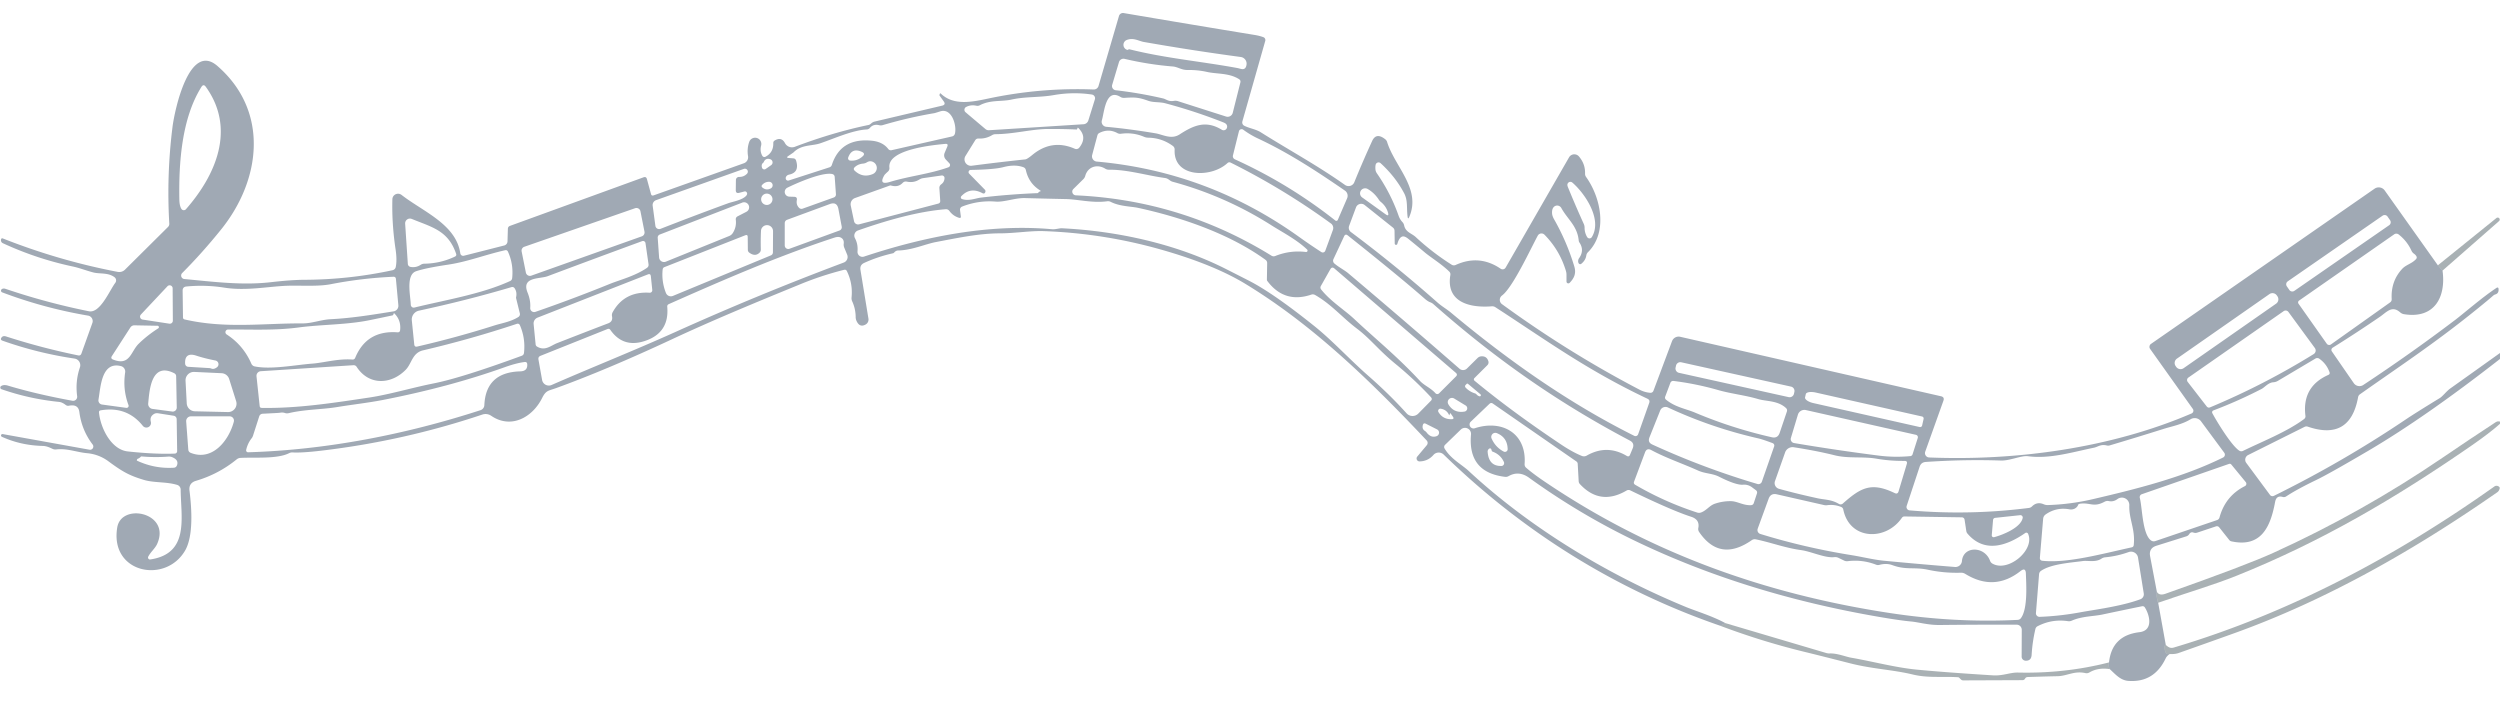 <?xml version="1.0" encoding="UTF-8" standalone="no"?>
<!DOCTYPE svg PUBLIC "-//W3C//DTD SVG 1.1//EN" "http://www.w3.org/Graphics/SVG/1.1/DTD/svg11.dtd">
<svg xmlns="http://www.w3.org/2000/svg" version="1.1" viewBox="0.00 0.00 626.00 177.00">
<path fill="#273d54" fill-opacity="0.439" d="
  M 610.44 66.43
  L 611.61 67.76
  C 612.52 74.42 609.58 79.91 601.95 78.67
  Q 601.42 78.58 601.01 78.22
  C 598.94 76.40 597.67 78.13 595.91 79.34
  Q 589.96 83.41 584.09 87.07
  A 0.65 0.65 0.0 0 0 583.90 87.99
  L 589.38 95.93
  A 1.73 1.73 0.0 0 0 591.76 96.40
  Q 603.47 88.67 614.59 80.25
  C 617.06 78.39 621.38 74.57 625.09 72.11
  Q 625.60 71.78 625.64 72.38
  Q 625.72 73.45 624.87 73.71
  Q 624.52 73.81 624.25 74.06
  Q 623.35 74.88 620.05 77.55
  C 609.52 86.07 600.76 91.78 590.92 98.74
  A 1.11 1.09 -12.7 0 0 590.47 99.44
  Q 588.47 110.46 577.89 106.84
  Q 577.44 106.69 577.03 106.90
  L 562.93 113.94
  A 1.32 1.32 0.0 0 0 562.46 115.90
  L 568.40 123.92
  A 0.78 0.77 58.6 0 0 569.38 124.16
  Q 586.55 115.70 602.21 105.16
  Q 604.71 103.47 610.92 99.68
  C 611.64 99.24 612.66 97.90 613.54 97.28
  Q 619.63 92.95 626.00 88.39
  L 626.00 89.88
  Q 607.31 104.47 593.08 112.84
  Q 583.27 118.61 579.95 120.21
  Q 575.21 122.49 572.47 124.29
  Q 572.06 124.57 571.58 124.43
  Q 570.00 123.99 569.69 125.68
  C 568.56 131.76 566.30 137.21 558.73 135.55
  A 0.90 0.90 0.0 0 1 558.21 135.22
  L 555.69 132.05
  A 0.72 0.72 0.0 0 0 554.89 131.80
  L 550.18 133.37
  Q 549.70 133.53 549.23 133.35
  Q 548.59 133.12 548.20 133.72
  Q 547.92 134.16 547.43 134.31
  L 539.98 136.65
  Q 538.01 137.27 538.39 139.30
  L 540.08 148.20
  Q 539.91 149.71 540.41 150.93
  L 542.31 161.48
  Q 541.66 161.75 542.27 163.35
  Q 542.44 163.79 542.92 163.79
  Q 543.09 163.79 543.28 163.77
  Q 542.56 164.26 542.27 164.89
  Q 539.35 170.99 532.90 170.49
  C 530.92 170.34 529.65 168.79 528.29 167.55
  Q 527.82 166.51 528.10 165.87
  Q 528.81 159.11 535.72 158.30
  C 539.15 157.90 538.37 154.21 537.10 152.14
  Q 536.84 151.71 536.34 151.81
  Q 531.38 152.83 526.37 153.89
  C 524.33 154.33 521.24 154.30 518.78 155.41
  Q 518.31 155.62 517.81 155.54
  Q 513.81 154.95 510.24 156.79
  Q 509.78 157.02 509.66 157.52
  Q 508.91 160.73 508.72 163.99
  Q 508.62 165.52 507.18 165.44
  A 1.02 1.02 0.0 0 1 506.22 164.42
  L 506.25 157.70
  A 1.28 1.28 0.0 0 0 504.97 156.42
  Q 495.50 156.39 485.75 156.50
  C 482.80 156.54 480.51 155.80 478.41 155.61
  Q 475.79 155.37 470.76 154.51
  Q 436.94 148.72 409.27 135.36
  Q 395.39 128.66 382.88 119.63
  Q 380.31 117.77 377.74 119.23
  Q 377.33 119.46 376.86 119.40
  Q 367.49 118.28 368.34 108.79
  A 1.51 1.51 0.0 0 0 365.79 107.56
  L 361.84 111.39
  A 0.74 0.73 -37.1 0 0 361.71 112.28
  C 363.22 114.88 366.04 116.33 367.72 117.89
  C 383.36 132.41 402.92 144.06 422.18 152.00
  C 424.57 152.98 428.85 154.28 432.03 156.03
  L 430.74 156.69
  C 404.40 147.62 381.12 132.94 361.49 113.82
  A 1.77 1.77 0.0 0 0 358.92 113.93
  Q 357.56 115.49 355.46 115.54
  A 0.74 0.74 0.0 0 1 354.88 114.33
  L 357.27 111.48
  A 0.90 0.90 0.0 0 0 357.24 110.29
  C 343.49 95.70 328.95 81.50 311.91 71.12
  Q 303.99 66.29 290.98 62.57
  Q 276.40 58.40 261.27 57.87
  C 258.09 57.76 254.08 58.42 250.37 58.43
  C 245.07 58.44 239.65 59.61 234.45 60.59
  C 231.75 61.09 228.35 62.66 224.91 62.72
  Q 224.40 62.73 224.04 63.09
  L 223.82 63.30
  Q 223.73 63.39 223.61 63.42
  Q 219.87 64.25 216.40 65.83
  Q 215.25 66.35 215.46 67.60
  L 217.46 79.80
  A 1.42 1.41 -19.8 0 1 216.78 81.24
  Q 215.22 82.14 214.43 80.26
  Q 214.27 79.87 214.26 79.44
  Q 214.26 77.35 213.38 75.43
  A 1.91 1.84 -55.1 0 1 213.23 74.48
  Q 213.58 71.02 212.06 67.89
  Q 211.85 67.44 211.36 67.56
  Q 205.80 68.96 200.58 71.10
  C 188.07 76.21 177.99 80.41 168.12 85.02
  Q 151.89 92.60 139.19 97.20
  C 137.30 97.88 136.71 97.72 135.74 99.68
  C 133.36 104.46 128.00 107.54 122.99 104.11
  A 2.49 2.48 52.9 0 0 120.80 103.80
  Q 101.14 110.40 80.51 112.84
  Q 75.53 113.43 73.26 113.29
  Q 72.81 113.26 72.40 113.47
  C 69.42 114.99 63.66 114.46 60.18 114.66
  Q 59.67 114.70 59.27 115.02
  Q 54.73 118.72 49.09 120.39
  Q 47.22 120.94 47.45 122.85
  C 48.00 127.22 48.47 134.17 46.37 137.82
  C 41.51 146.29 27.43 143.58 29.36 132.06
  C 30.42 125.75 42.95 128.41 39.31 136.28
  C 38.81 137.35 37.72 138.22 37.12 139.38
  A 0.49 0.49 0.0 0 0 37.63 140.09
  C 47.53 138.60 45.28 129.58 45.24 122.60
  A 1.25 1.24 8.1 0 0 44.34 121.41
  C 41.58 120.59 38.56 120.93 36.04 120.17
  C 32.42 119.09 30.70 118.14 27.15 115.51
  Q 24.78 113.76 21.81 113.48
  C 19.16 113.23 16.76 112.21 14.07 112.54
  Q 13.59 112.60 13.15 112.39
  C 12.35 112.01 11.62 111.69 10.71 111.66
  Q 5.24 111.53 0.51 109.39
  A 0.36 0.36 0.0 0 1 0.72 108.70
  L 22.41 112.61
  A 0.82 0.81 76.4 0 0 23.20 111.31
  Q 20.46 107.72 19.87 103.17
  Q 19.61 101.13 17.27 101.59
  Q 16.82 101.68 16.45 101.40
  Q 15.55 100.71 14.81 100.64
  Q 7.39 99.90 0.37 97.46
  A 0.44 0.44 0.0 0 1 0.27 96.68
  Q 0.93 96.24 1.99 96.56
  Q 9.19 98.72 18.14 100.35
  A 1.02 1.01 -88.8 0 0 19.32 99.21
  Q 18.82 95.47 20.01 92.00
  A 1.68 1.67 -76.4 0 0 18.67 89.79
  Q 9.42 88.42 0.63 85.31
  Q -0.02 85.08 0.38 84.52
  Q 0.76 84.01 1.47 84.23
  Q 10.37 87.11 19.56 88.99
  Q 20.18 89.12 20.39 88.52
  L 23.13 80.87
  A 1.39 1.39 0.0 0 0 22.05 79.03
  Q 11.02 77.16 0.55 73.21
  A 0.46 0.45 34.8 0 1 0.41 72.44
  Q 0.78 72.12 1.42 72.34
  Q 11.67 75.81 22.26 77.94
  C 25.08 78.51 27.42 72.75 28.87 70.82
  A 1.01 1.00 -53.0 0 0 28.68 69.42
  C 27.08 68.20 24.98 68.63 23.44 68.24
  C 21.67 67.79 19.95 67.10 18.22 66.73
  Q 9.14 64.80 0.72 60.90
  Q 0.26 60.68 0.24 60.18
  Q 0.23 60.05 0.27 59.93
  Q 0.37 59.57 0.72 59.71
  Q 14.71 65.25 29.48 68.08
  A 2.04 2.03 28.1 0 0 31.29 67.53
  L 42.05 56.85
  Q 42.42 56.49 42.39 55.98
  Q 41.68 43.80 43.20 31.76
  C 43.72 27.64 47.36 10.36 54.44 16.52
  C 67.45 27.82 65.38 45.01 55.40 57.42
  Q 50.68 63.29 45.61 68.38
  A 0.88 0.88 0.0 0 0 46.15 69.87
  C 53.36 70.54 60.61 71.50 67.84 70.66
  Q 72.87 70.08 76.21 70.06
  Q 87.36 70.02 98.31 67.66
  A 1.02 1.02 0.0 0 0 99.09 66.88
  Q 99.46 65.16 99.05 62.42
  Q 98.09 56.00 98.25 49.89
  A 1.43 1.42 19.8 0 1 100.55 48.81
  C 105.93 53.00 114.20 56.15 115.26 63.44
  A 0.73 0.72 -10.8 0 0 116.15 64.04
  L 126.25 61.47
  A 1.10 1.09 -6.0 0 0 127.08 60.45
  L 127.17 57.30
  Q 127.19 56.75 127.70 56.56
  L 161.14 44.40
  Q 161.80 44.16 161.99 44.84
  L 163.01 48.58
  Q 163.15 49.11 163.67 48.92
  L 186.27 40.88
  A 1.61 1.60 75.5 0 0 187.31 39.10
  Q 187.01 37.28 187.59 35.58
  A 1.56 1.56 0.0 0 1 190.58 36.47
  Q 190.23 37.86 190.88 39.01
  A 0.60 0.60 0.0 0 0 191.68 39.25
  Q 193.70 38.19 193.63 35.81
  Q 193.62 35.41 193.96 35.20
  Q 195.66 34.16 196.56 35.84
  A 1.99 1.98 -24.4 0 0 199.02 36.76
  Q 208.68 33.11 217.55 31.28
  Q 217.80 31.22 218.20 30.86
  Q 218.55 30.55 219.01 30.44
  L 235.89 26.46
  Q 236.92 26.22 236.30 25.37
  L 235.30 23.98
  Q 235.21 23.86 235.26 23.71
  Q 235.30 23.59 235.34 23.47
  A 0.14 0.13 -59.2 0 1 235.56 23.41
  C 238.82 26.59 243.62 25.48 247.48 24.67
  Q 260.62 21.89 273.84 22.41
  A 1.23 1.23 0.0 0 0 275.07 21.53
  L 280.19 4.01
  A 1.05 1.04 -77.2 0 1 281.36 3.27
  Q 298.45 6.18 314.15 8.75
  Q 315.41 8.96 316.35 9.31
  A 0.77 0.77 0.0 0 1 316.82 10.24
  L 311.09 30.40
  A 0.94 0.93 -69.1 0 0 311.57 31.49
  C 312.87 32.15 314.47 32.35 315.69 33.12
  C 322.99 37.71 329.86 41.41 336.79 46.31
  A 1.55 1.54 28.6 0 0 339.12 45.63
  Q 341.17 40.58 343.58 35.32
  Q 344.60 33.08 346.85 34.86
  Q 347.21 35.14 347.34 35.58
  C 349.28 41.79 355.94 47.30 352.86 54.36
  Q 352.57 55.01 352.47 54.31
  C 352.17 52.23 352.58 50.26 351.61 48.41
  Q 349.43 44.27 345.70 40.86
  A 0.75 0.75 0.0 0 0 344.46 41.26
  Q 344.36 41.71 344.41 42.41
  Q 344.45 42.94 344.80 43.44
  Q 348.23 48.39 350.22 54.04
  Q 350.52 54.92 351.16 55.60
  Q 351.50 55.96 351.60 56.45
  C 351.95 58.15 353.48 58.41 354.50 59.36
  Q 358.68 63.24 363.49 66.28
  A 1.04 1.04 0.0 0 0 364.49 66.35
  Q 370.42 63.64 375.78 67.30
  A 0.87 0.85 -57.8 0 0 377.01 67.01
  L 392.89 39.40
  A 1.52 1.52 0.0 0 1 395.36 39.17
  Q 396.98 41.05 396.90 43.49
  A 1.36 1.35 -62.6 0 0 397.16 44.32
  C 400.89 49.52 402.65 58.21 397.61 63.17
  A 1.40 1.36 -18.6 0 0 397.22 63.93
  Q 397.04 65.17 395.97 66.04
  A 0.89 0.58 -80.1 0 1 395.39 64.67
  Q 396.81 62.69 395.49 60.73
  A 1.16 1.13 25.9 0 1 395.31 60.23
  C 394.97 56.57 392.51 54.91 390.95 52.08
  A 1.18 1.18 0.0 0 0 388.96 51.96
  Q 388.57 52.50 388.64 53.47
  Q 388.69 54.10 389.12 54.87
  Q 392.33 60.50 394.20 66.70
  C 394.72 68.41 394.20 69.64 393.03 70.83
  A 0.46 0.46 0.0 0 1 392.25 70.51
  L 392.25 68.83
  Q 392.25 68.31 392.10 67.82
  Q 390.53 62.62 386.74 58.77
  A 1.06 1.06 0.0 0 0 385.06 59.00
  C 383.30 62.24 378.80 72.00 376.10 74.00
  A 1.34 1.34 0.0 0 0 376.11 76.17
  Q 392.71 88.26 410.47 97.54
  Q 411.79 98.24 413.22 98.36
  A 0.79 0.78 12.8 0 0 414.02 97.86
  L 418.67 85.44
  A 1.77 1.77 0.0 0 1 420.72 84.33
  L 486.02 99.22
  Q 486.96 99.44 486.63 100.35
  L 482.08 113.09
  A 1.09 1.09 0.0 0 0 483.06 114.55
  C 504.71 115.43 528.57 112.23 548.77 103.53
  A 0.76 0.75 -29.3 0 0 549.09 102.40
  L 538.39 87.37
  A 0.90 0.90 0.0 0 1 538.61 86.11
  L 594.59 47.25
  A 1.84 1.83 -35.1 0 1 597.13 47.69
  L 610.44 66.43
  Z
  M 282.85 12.35
  C 291.66 14.57 301.01 15.40 309.97 17.06
  Q 310.09 17.09 310.66 17.24
  Q 311.98 17.61 312.14 16.11
  A 1.69 1.68 6.8 0 0 310.68 14.27
  Q 298.61 12.65 286.42 10.51
  C 285.13 10.28 283.79 9.34 282.12 10.02
  A 1.31 1.31 0.0 0 0 282.30 12.50
  Q 282.37 12.51 282.55 12.40
  Q 282.69 12.31 282.85 12.35
  Z
  M 291.20 24.64
  C 292.04 24.83 292.57 25.50 293.95 25.26
  Q 294.48 25.17 294.99 25.34
  L 307.00 29.18
  A 1.32 1.32 0.0 0 0 308.68 28.25
  L 310.59 20.65
  Q 310.72 20.12 310.27 19.83
  C 307.77 18.23 304.70 18.57 302.27 18.02
  Q 299.92 17.49 297.47 17.53
  C 295.81 17.56 294.95 16.75 293.68 16.65
  Q 287.56 16.15 281.60 14.74
  A 1.19 1.18 15.0 0 0 280.19 15.55
  L 278.49 21.25
  A 1.06 1.05 11.7 0 0 279.38 22.60
  Q 285.24 23.26 291.20 24.64
  Z
  M 46.56 52.39
  C 54.16 43.73 59.06 32.17 51.53 21.73
  Q 50.96 20.94 50.44 21.76
  C 45.47 29.68 44.75 40.82 44.91 49.99
  Q 44.94 51.53 45.42 52.30
  A 0.71 0.71 0.0 0 0 46.56 52.39
  Z
  M 253.24 24.94
  C 250.74 25.49 247.97 24.96 245.32 26.37
  A 1.24 1.20 -51.8 0 1 244.51 26.48
  Q 243.11 26.16 241.91 26.79
  A 0.80 0.80 0.0 0 0 241.78 28.11
  L 246.75 32.31
  Q 247.15 32.64 247.66 32.61
  L 271.31 31.11
  A 1.36 1.34 -82.8 0 0 272.52 30.16
  L 274.16 24.88
  A 0.95 0.94 13.0 0 0 273.40 23.67
  Q 268.67 22.97 263.88 23.81
  C 260.27 24.45 256.77 24.15 253.24 24.94
  Z
  M 295.37 33.66
  C 299.10 31.23 302.05 30.13 305.94 32.49
  A 0.87 0.87 0.0 0 0 307.24 31.96
  Q 307.45 31.09 306.39 30.67
  Q 299.23 27.84 291.78 25.86
  C 290.35 25.48 288.83 25.72 287.44 25.21
  C 284.89 24.29 283.91 24.36 281.51 24.51
  Q 281.00 24.54 280.57 24.28
  C 276.82 21.96 276.50 28.23 275.91 30.12
  A 1.27 1.26 11.4 0 0 277.00 31.75
  Q 283.01 32.31 289.39 33.39
  C 291.18 33.70 293.30 35.00 295.37 33.66
  Z
  M 198.60 38.24
  L 197.38 39.07
  Q 196.75 39.50 197.51 39.56
  L 198.64 39.65
  Q 199.18 39.69 199.34 40.21
  Q 200.24 43.12 197.69 43.70
  Q 197.25 43.79 197.04 43.99
  Q 196.67 44.35 196.76 44.78
  A 0.57 0.57 0.0 0 0 197.49 45.20
  L 207.67 41.91
  Q 208.14 41.76 208.30 41.29
  Q 210.52 34.43 218.34 35.24
  Q 221.05 35.52 222.41 37.30
  A 0.82 0.82 0.0 0 0 223.25 37.61
  L 238.37 34.17
  Q 238.97 34.03 239.12 33.43
  C 239.61 31.41 238.32 26.96 235.43 27.89
  Q 234.09 28.32 233.98 28.33
  Q 227.44 29.44 221.07 31.32
  Q 220.61 31.46 220.15 31.35
  Q 218.69 30.99 217.83 32.02
  A 1.13 1.11 -70.8 0 1 217.02 32.42
  C 213.44 32.60 208.79 34.73 205.41 35.88
  C 203.30 36.60 200.67 36.15 198.69 38.17
  A 0.49 0.43 3.6 0 1 198.60 38.24
  Z
  M 269.55 32.43
  Q 265.92 32.27 262.29 32.30
  C 258.30 32.34 253.75 33.58 249.26 33.60
  Q 248.80 33.61 248.40 33.85
  Q 246.86 34.78 245.03 34.69
  Q 244.47 34.66 244.18 35.14
  L 241.75 39.06
  A 1.61 1.61 0.0 0 0 243.33 41.50
  Q 249.77 40.65 256.74 39.91
  Q 257.20 39.86 258.50 38.79
  Q 263.41 34.74 269.14 37.25
  A 0.94 0.93 -58.9 0 0 270.25 36.97
  Q 272.37 34.30 269.97 32.01
  Q 269.86 31.91 269.82 32.05
  Q 269.77 32.18 269.73 32.31
  Q 269.69 32.44 269.55 32.43
  Z
  M 334.37 55.22
  A 0.40 0.40 0.0 0 0 334.98 55.07
  L 337.32 49.65
  A 1.58 1.57 29.2 0 0 336.77 47.73
  C 329.81 42.93 322.61 38.23 315.06 34.71
  Q 313.08 33.79 311.31 32.48
  A 0.69 0.69 0.0 0 0 310.23 32.87
  L 308.73 38.91
  A 0.86 0.85 -71.0 0 0 309.20 39.89
  Q 322.71 46.02 334.37 55.22
  Z
  M 307.34 40.85
  C 303.30 44.60 293.79 44.55 294.13 37.48
  A 1.10 1.08 20.0 0 0 293.69 36.55
  Q 290.94 34.53 287.52 34.48
  Q 286.96 34.47 286.45 34.25
  Q 283.74 33.09 280.70 33.49
  A 1.47 1.46 -34.3 0 1 279.78 33.32
  Q 277.60 32.13 275.30 33.28
  A 0.95 0.94 84.5 0 0 274.79 33.90
  L 273.48 38.81
  A 1.32 1.31 -80.0 0 0 274.63 40.46
  Q 302.46 42.95 325.39 59.39
  Q 328.20 61.40 330.87 63.12
  A 0.67 0.66 -63.3 0 0 331.85 62.79
  L 333.76 57.58
  A 1.42 1.40 -62.1 0 0 333.27 55.96
  Q 321.37 47.30 308.18 40.73
  Q 307.72 40.50 307.34 40.85
  Z
  M 236.54 38.28
  L 237.19 36.73
  Q 237.53 35.94 236.68 36.03
  C 234.40 36.26 222.10 37.27 222.71 41.98
  A 1.13 1.09 65.6 0 1 222.37 42.93
  Q 221.57 43.66 221.46 43.84
  Q 219.92 46.44 222.81 45.56
  C 227.80 44.05 232.60 43.62 237.49 41.89
  A 0.61 0.61 0.0 0 0 237.73 40.90
  L 236.83 39.94
  A 1.54 1.53 35.4 0 1 236.54 38.28
  Z
  M 215.84 38.04
  Q 213.30 36.87 212.39 39.45
  A 0.57 0.56 13.0 0 0 212.86 40.20
  Q 214.64 40.39 216.01 39.14
  Q 216.76 38.47 215.84 38.04
  Z
  M 191.19 40.69
  Q 190.54 41.12 190.81 42.00
  A 0.60 0.60 0.0 0 0 191.73 42.31
  L 193.10 41.35
  A 0.84 0.84 0.0 0 0 192.88 39.87
  Q 191.66 39.47 191.19 40.69
  Z
  M 216.16 40.96
  Q 214.85 41.08 214.03 41.86
  Q 213.55 42.31 214.03 42.76
  Q 216.02 44.61 218.51 43.60
  A 1.67 1.67 0.0 0 0 218.69 40.59
  Q 217.87 40.14 217.06 40.65
  A 2.10 2.04 25.1 0 1 216.16 40.96
  Z
  M 260.25 48.00
  Q 260.38 47.96 260.51 47.91
  A 0.10 0.10 0.0 0 0 260.53 47.73
  Q 257.61 45.95 256.88 42.60
  Q 256.76 42.05 256.23 41.86
  Q 254.13 41.10 251.29 41.84
  Q 248.98 42.45 243.06 42.55
  A 0.55 0.55 0.0 0 0 242.68 43.48
  L 246.61 47.50
  A 0.54 0.50 -79.6 0 1 246.73 47.69
  Q 246.79 47.86 246.74 48.03
  Q 246.56 48.66 245.98 48.36
  Q 242.97 46.75 240.72 49.12
  A 0.44 0.44 0.0 0 0 240.90 49.85
  C 242.60 50.41 244.29 49.64 245.62 49.48
  Q 252.70 48.64 259.85 48.36
  Q 259.95 48.36 259.99 48.28
  Q 260.00 48.25 260.02 48.21
  Q 260.07 48.06 260.25 48.00
  Z
  M 318.45 56.47
  Q 306.88 49.11 293.63 45.51
  C 292.86 45.30 292.63 44.70 291.71 44.57
  C 287.05 43.94 282.37 42.45 277.68 42.50
  A 1.68 1.65 59.9 0 1 276.77 42.25
  C 274.81 41.03 272.41 41.68 271.75 44.03
  Q 271.62 44.52 271.26 44.87
  L 268.77 47.33
  A 0.93 0.92 24.0 0 0 269.38 48.91
  Q 295.88 50.13 318.37 64.02
  A 1.04 1.04 0.0 0 0 319.33 64.10
  Q 323.04 62.61 327.02 63.10
  A 0.36 0.36 0.0 0 0 327.31 62.49
  C 324.65 59.96 320.95 58.06 318.45 56.47
  Z
  M 185.08 44.30
  Q 186.24 44.33 187.04 43.51
  A 0.74 0.74 0.0 0 0 186.26 42.29
  L 164.28 50.12
  A 1.30 1.29 -14.1 0 0 163.43 51.52
  L 164.11 56.55
  A 0.95 0.94 -14.5 0 0 165.40 57.30
  Q 173.91 53.97 182.34 50.89
  C 183.35 50.52 185.79 50.14 186.80 49.07
  Q 187.21 48.63 187.03 48.26
  Q 186.82 47.83 186.37 47.95
  L 185.11 48.28
  Q 184.23 48.51 184.24 47.60
  L 184.27 45.08
  A 0.79 0.79 0.0 0 1 185.08 44.30
  Z
  M 199.53 50.09
  Q 199.31 51.26 200.09 52.05
  A 0.85 0.84 57.4 0 0 200.97 52.25
  L 208.81 49.44
  A 0.79 0.78 78.2 0 0 209.32 48.65
  L 209.01 44.33
  Q 208.97 43.70 208.35 43.57
  C 205.78 43.06 199.23 45.96 197.16 47.00
  A 1.18 1.18 0.0 0 0 197.65 49.24
  L 198.87 49.28
  Q 199.67 49.31 199.53 50.09
  Z
  M 215.13 56.17
  L 234.92 50.99
  Q 235.47 50.84 235.43 50.28
  L 235.22 47.11
  A 1.08 1.07 -20.1 0 1 235.66 46.17
  Q 236.48 45.59 236.51 44.59
  A 0.64 0.64 0.0 0 0 235.78 43.94
  L 231.13 44.61
  Q 230.63 44.69 230.21 44.95
  Q 228.80 45.84 227.07 45.48
  Q 226.45 45.35 226.02 45.80
  Q 224.90 46.98 223.09 46.45
  A 0.44 0.41 40.8 0 0 222.82 46.46
  L 214.09 49.59
  A 1.65 1.65 0.0 0 0 213.03 51.48
  L 213.85 55.38
  A 1.04 1.03 -13.2 0 0 215.13 56.17
  Z
  M 190.84 46.90
  Q 191.85 47.79 193.00 47.18
  A 0.88 0.88 0.0 0 0 192.59 45.52
  Q 191.54 45.51 190.80 46.35
  A 0.40 0.39 41.3 0 0 190.84 46.90
  Z
  M 398.59 59.37
  C 401.28 55.00 396.94 48.51 393.72 45.72
  A 0.76 0.75 -62.8 0 0 392.49 46.12
  Q 392.42 46.42 392.64 46.94
  Q 394.52 51.54 396.58 56.08
  A 2.27 2.12 34.5 0 1 396.78 56.99
  Q 396.77 58.27 397.42 59.36
  A 0.69 0.68 45.4 0 0 398.59 59.37
  Z
  M 345.27 50.02
  Q 344.14 48.29 342.50 47.34
  A 1.27 1.26 -12.0 0 0 341.12 49.46
  L 346.93 53.64
  Q 347.88 54.33 347.55 53.20
  Q 347.08 51.64 345.78 50.58
  Q 345.48 50.34 345.27 50.02
  Z
  M 193.43 49.90
  A 1.42 1.42 0.0 0 0 192.01 48.48
  A 1.42 1.42 0.0 0 0 190.59 49.90
  A 1.42 1.42 0.0 0 0 192.01 51.32
  A 1.42 1.42 0.0 0 0 193.43 49.90
  Z
  M 349.39 91.09
  C 345.16 87.63 343.18 84.87 339.79 82.30
  C 336.05 79.47 333.41 76.22 329.33 73.88
  Q 328.86 73.60 328.33 73.78
  Q 321.63 76.04 317.36 70.39
  A 0.63 0.62 -63.0 0 1 317.23 69.98
  L 317.30 65.89
  A 1.00 0.97 -71.8 0 0 316.90 65.07
  C 307.83 58.49 295.66 54.37 284.94 52.04
  C 283.20 51.67 280.39 51.70 278.13 50.55
  A 1.52 1.51 -35.4 0 0 277.22 50.40
  C 273.61 50.90 269.90 49.91 266.96 49.85
  Q 261.81 49.74 256.67 49.60
  C 254.19 49.53 251.45 50.65 249.32 50.48
  Q 244.97 50.13 240.91 51.73
  A 0.82 0.82 0.0 0 0 240.39 52.60
  L 240.59 54.16
  Q 240.66 54.68 240.15 54.54
  Q 238.65 54.09 237.72 52.81
  A 1.02 1.01 -19.7 0 0 236.82 52.39
  C 229.61 52.95 221.51 55.36 214.83 57.71
  A 1.37 1.36 -23.8 0 0 214.08 59.64
  Q 214.88 61.13 214.72 62.96
  A 1.25 1.24 83.3 0 0 216.35 64.25
  C 231.29 59.29 247.65 55.97 263.45 57.40
  C 264.30 57.48 265.26 57.12 265.93 57.16
  C 279.78 57.85 294.46 61.04 306.88 67.31
  Q 309.81 68.79 312.74 70.29
  Q 318.84 73.41 329.16 81.69
  C 333.58 85.23 337.93 89.98 342.51 94.00
  Q 347.90 98.71 352.21 103.50
  A 2.01 2.01 0.0 0 0 355.14 103.56
  L 358.30 100.35
  Q 358.73 99.92 358.32 99.47
  Q 354.10 94.94 349.39 91.09
  Z
  M 184.67 54.18
  L 186.84 53.06
  A 1.26 1.26 0.0 0 0 185.80 50.76
  L 165.20 58.73
  A 0.81 0.81 0.0 0 0 164.69 59.54
  L 165.04 64.47
  A 1.23 1.23 0.0 0 0 166.73 65.52
  L 182.60 59.09
  Q 183.17 58.86 183.50 58.34
  Q 184.47 56.81 184.24 55.00
  A 0.81 0.81 0.0 0 1 184.67 54.18
  Z
  M 207.77 51.10
  L 197.13 55.02
  Q 196.50 55.25 196.50 55.92
  L 196.50 61.46
  A 0.88 0.88 0.0 0 0 197.69 62.29
  L 210.23 57.71
  A 0.85 0.85 0.0 0 0 210.77 56.76
  L 209.94 52.34
  Q 209.58 50.43 207.77 51.10
  Z
  M 412.52 99.84
  C 397.38 92.69 387.10 85.13 374.45 76.93
  A 1.47 1.42 -29.8 0 0 373.54 76.70
  C 368.24 77.13 362.01 75.80 363.17 68.87
  Q 363.26 68.37 362.89 68.00
  C 361.06 66.19 358.24 64.44 356.82 63.25
  Q 354.76 61.52 352.66 59.82
  Q 351.68 59.03 351.10 59.24
  Q 350.32 59.53 349.90 61.06
  A 0.34 0.33 -37.9 0 1 349.24 60.98
  L 349.19 57.83
  Q 349.19 57.30 348.78 56.98
  L 341.71 51.34
  A 1.39 1.39 0.0 0 0 339.54 51.94
  L 337.82 56.56
  A 1.35 1.34 -61.7 0 0 338.28 58.11
  Q 349.47 66.48 359.96 75.76
  C 361.11 76.77 362.22 77.36 363.40 78.35
  C 377.51 90.13 392.73 100.90 409.22 109.13
  A 0.70 0.70 0.0 0 0 410.19 108.74
  L 412.96 100.89
  Q 413.22 100.17 412.52 99.84
  Z
  M 131.68 68.26
  A 1.03 1.03 0.0 0 0 133.04 69.02
  L 160.71 59.18
  A 1.03 1.03 0.0 0 0 161.38 58.01
  L 160.37 52.91
  A 1.03 1.03 0.0 0 0 159.02 52.14
  L 131.29 61.79
  A 1.03 1.03 0.0 0 0 130.62 62.97
  L 131.68 68.26
  Z
  M 597.849 54.235
  A 0.90 0.90 0.0 0 0 596.596 54.008
  L 572.853 70.448
  A 0.90 0.90 0.0 0 0 572.625 71.701
  L 573.251 72.605
  A 0.90 0.90 0.0 0 0 574.504 72.832
  L 598.247 56.392
  A 0.90 0.90 0.0 0 0 598.475 55.139
  L 597.849 54.235
  Z
  M 106.25 66.03
  Q 110.30 65.97 113.90 64.26
  Q 114.38 64.04 114.21 63.54
  C 112.22 57.70 108.15 56.89 103.10 54.82
  A 1.20 1.20 0.0 0 0 101.45 56.01
  L 102.12 66.07
  A 0.83 0.83 0.0 0 0 102.81 66.84
  Q 104.16 67.08 105.34 66.31
  Q 105.75 66.04 106.25 66.03
  Z
  M 187.26 62.53
  L 187.23 59.34
  Q 187.23 58.67 186.60 58.92
  L 166.39 66.88
  Q 165.98 67.04 165.93 67.48
  Q 165.62 70.50 166.75 73.36
  A 1.33 1.33 0.0 0 0 168.49 74.10
  L 193.00 63.96
  Q 193.54 63.74 193.54 63.15
  L 193.57 57.92
  A 1.51 1.51 0.0 0 0 190.55 57.85
  Q 190.45 60.07 190.51 62.48
  Q 190.52 62.93 190.21 63.25
  Q 189.11 64.36 187.63 63.27
  Q 187.26 63.00 187.26 62.53
  Z
  M 603.85 62.81
  Q 602.74 60.36 600.63 58.71
  A 0.96 0.95 -43.2 0 0 599.50 58.68
  L 575.68 75.27
  A 0.57 0.56 54.9 0 0 575.55 76.05
  L 582.62 86.07
  A 0.75 0.75 0.0 0 0 583.66 86.25
  L 598.50 75.71
  A 0.92 0.90 71.0 0 0 598.88 74.91
  Q 598.63 70.41 601.52 67.31
  C 602.47 66.29 603.92 66.03 604.97 64.89
  Q 605.31 64.52 605.02 64.09
  Q 604.79 63.75 604.46 63.53
  Q 604.06 63.25 603.85 62.81
  Z
  M 408.10 110.31
  C 390.41 100.99 374.56 89.99 358.95 76.18
  Q 358.57 75.84 358.08 75.67
  Q 357.50 75.45 356.71 74.76
  Q 350.46 69.28 337.48 58.95
  Q 336.89 58.48 336.57 59.16
  L 333.89 64.90
  A 0.91 0.91 0.0 0 0 334.11 65.96
  C 335.19 66.90 336.67 67.64 337.56 68.39
  Q 351.74 80.36 365.46 92.33
  A 1.38 1.37 -46.7 0 0 367.33 92.27
  L 369.96 89.67
  Q 370.40 89.24 371.00 89.22
  Q 372.31 89.18 372.69 90.46
  A 0.98 0.97 59.2 0 1 372.45 91.43
  L 369.19 94.68
  A 0.44 0.44 0.0 0 0 369.23 95.34
  Q 378.61 103.10 390.94 111.33
  Q 393.75 113.21 396.08 114.16
  A 1.39 1.39 0.0 0 0 397.32 114.08
  Q 402.36 111.21 407.34 114.16
  Q 407.90 114.49 408.15 113.89
  L 408.82 112.28
  Q 409.36 110.97 408.10 110.31
  Z
  M 208.94 59.50
  C 194.87 64.12 181.03 70.13 167.49 76.14
  Q 167.03 76.34 167.08 76.83
  Q 167.65 83.46 161.25 85.45
  Q 155.97 87.09 152.83 82.60
  Q 152.56 82.22 152.12 82.39
  L 135.36 89.09
  Q 134.71 89.35 134.83 90.03
  L 135.74 95.13
  A 1.72 1.71 -16.9 0 0 138.12 96.40
  C 148.46 91.88 158.87 87.75 168.98 83.19
  Q 189.65 73.86 211.26 65.75
  A 1.50 1.50 0.0 0 0 212.13 63.77
  L 211.41 62.03
  Q 211.20 61.54 211.27 61.01
  Q 211.39 59.95 210.56 59.50
  Q 209.96 59.17 208.94 59.50
  Z
  M 161.63 60.87
  A 0.62 0.62 0.0 0 0 160.80 60.38
  Q 149.01 64.70 137.13 69.16
  C 135.15 69.90 130.48 69.25 132.11 73.28
  Q 132.91 75.26 132.77 77.09
  A 0.98 0.98 0.0 0 0 134.07 78.09
  Q 143.51 74.82 152.63 71.12
  C 155.16 70.09 158.97 69.15 161.98 67.09
  Q 162.48 66.75 162.39 66.15
  L 161.63 60.87
  Z
  M 104.19 67.92
  C 101.55 68.82 102.80 74.11 102.86 76.32
  A 0.74 0.73 82.1 0 0 103.77 77.01
  C 111.39 75.14 120.64 73.64 127.73 70.37
  Q 128.20 70.15 128.25 69.63
  Q 128.61 66.14 127.19 63.01
  Q 126.98 62.55 126.48 62.66
  C 121.64 63.74 117.10 65.53 112.32 66.25
  Q 106.60 67.10 104.19 67.92
  Z
  M 364.55 93.36
  L 334.16 67.25
  Q 333.52 66.69 333.10 67.44
  L 330.76 71.59
  Q 330.48 72.08 330.84 72.52
  C 333.22 75.48 336.70 77.63 339.08 79.86
  C 344.57 85.01 349.85 89.22 355.58 95.40
  C 356.60 96.51 358.25 97.13 359.43 98.46
  A 0.64 0.63 46.5 0 0 360.35 98.49
  L 364.58 94.26
  Q 365.05 93.79 364.55 93.36
  Z
  M 162.23 68.71
  L 134.61 79.53
  A 1.56 1.56 0.0 0 0 133.62 81.14
  L 134.12 86.22
  A 0.72 0.72 0.0 0 0 134.47 86.78
  C 136.48 88.00 137.94 86.52 139.54 85.90
  Q 145.89 83.41 152.29 80.96
  Q 153.51 80.50 153.25 79.21
  A 1.53 1.49 -36.8 0 1 153.41 78.18
  Q 156.33 72.91 162.66 73.30
  A 0.63 0.63 0.0 0 0 163.33 72.60
  L 162.97 69.16
  Q 162.89 68.45 162.23 68.71
  Z
  M 82.79 71.17
  C 79.52 71.80 75.12 71.43 71.74 71.56
  C 67.18 71.74 61.55 72.89 56.20 72.03
  Q 51.44 71.28 46.68 71.74
  Q 45.72 71.83 45.73 72.79
  L 45.82 79.48
  Q 45.82 79.89 46.23 79.99
  C 56.47 82.35 66.07 80.92 75.71 80.98
  C 78.11 81.00 80.28 80.06 82.81 79.93
  C 88.21 79.65 93.19 78.82 98.58 77.96
  A 1.40 1.40 0.0 0 0 99.75 76.46
  L 99.14 69.87
  Q 99.09 69.27 98.49 69.30
  Q 90.50 69.66 82.79 71.17
  Z
  M 35.27 78.77
  A 0.75 0.75 0.0 0 0 35.70 80.02
  L 42.42 81.05
  A 0.75 0.75 0.0 0 0 43.28 80.30
  L 43.23 72.18
  A 0.75 0.75 0.0 0 0 41.94 71.67
  L 35.27 78.77
  Z
  M 128.03 71.91
  C 120.29 74.20 112.75 76.09 104.90 77.79
  A 2.27 2.27 0.0 0 0 103.12 80.24
  L 103.73 86.26
  Q 103.80 86.93 104.46 86.78
  Q 114.17 84.55 123.82 81.49
  C 125.57 80.93 127.88 80.59 129.81 79.37
  A 0.83 0.82 -23.3 0 0 130.17 78.48
  L 129.23 74.66
  A 0.49 0.41 -49.7 0 1 129.23 74.43
  Q 129.50 73.19 128.90 72.24
  Q 128.59 71.74 128.03 71.91
  Z
  M 570.117 73.974
  A 1.33 1.33 0.0 0 0 568.265 73.644
  L 545.104 89.801
  A 1.33 1.33 0.0 0 0 544.774 91.653
  L 544.923 91.866
  A 1.33 1.33 0.0 0 0 546.775 92.196
  L 569.936 76.039
  A 1.33 1.33 0.0 0 0 570.266 74.187
  L 570.117 73.974
  Z
  M 547.80 95.63
  L 552.55 101.76
  Q 552.90 102.21 553.43 101.99
  Q 566.93 96.35 579.35 88.66
  A 1.06 1.05 56.0 0 0 579.64 87.14
  L 573.02 78.11
  A 0.87 0.86 54.4 0 0 571.83 77.91
  L 547.96 94.55
  A 0.76 0.75 53.7 0 0 547.80 95.63
  Z
  M 98.25 78.98
  Q 95.43 79.58 92.60 80.16
  C 86.81 81.35 80.58 81.23 74.75 82.00
  C 68.76 82.79 62.98 82.48 57.11 82.51
  A 0.67 0.67 0.0 0 0 56.75 83.74
  Q 60.93 86.45 62.94 91.07
  A 1.16 1.16 0.0 0 0 63.78 91.75
  C 67.87 92.60 74.02 91.36 78.32 91.04
  C 81.04 90.83 84.71 89.76 88.21 90.03
  Q 88.75 90.07 88.95 89.58
  Q 91.81 82.66 99.52 83.21
  Q 100.12 83.26 100.19 82.66
  Q 100.47 80.17 98.72 78.45
  A 0.08 0.08 0.0 0 0 98.59 78.48
  Q 98.54 78.62 98.50 78.75
  Q 98.44 78.94 98.25 78.98
  Z
  M 101.62 92.56
  C 97.99 96.31 92.40 96.61 89.32 91.88
  Q 89.02 91.41 88.46 91.45
  L 65.31 92.95
  A 1.16 1.15 85.3 0 0 64.23 94.23
  L 65.02 101.66
  Q 65.07 102.14 65.55 102.14
  C 74.58 102.29 83.71 100.85 92.35 99.56
  C 97.48 98.80 103.09 97.10 108.51 96.02
  Q 115.50 94.64 130.63 89.09
  Q 131.15 88.90 131.21 88.35
  Q 131.61 84.76 130.20 81.47
  Q 129.96 80.91 129.38 81.10
  Q 117.81 84.95 105.92 87.73
  C 103.23 88.36 103.10 91.04 101.62 92.56
  Z
  M 39.62 82.22
  A 0.35 0.35 0.0 0 0 39.44 81.57
  L 33.66 81.46
  A 1.20 1.19 -73.3 0 0 32.63 82.02
  L 28.02 89.16
  Q 27.63 89.76 28.30 90.03
  C 32.56 91.72 32.72 88.04 34.72 86.08
  Q 36.87 83.97 39.62 82.22
  Z
  M 52.92 92.29
  Q 53.56 92.55 54.32 91.97
  A 0.95 0.95 0.0 0 0 53.94 90.27
  Q 51.22 89.74 49.10 89.04
  C 47.28 88.45 46.23 89.04 46.36 91.09
  A 0.82 0.81 0.0 0 0 47.13 91.85
  L 52.40 92.17
  Q 52.67 92.19 52.92 92.29
  Z
  M 553.97 103.46
  C 555.12 105.62 558.78 111.61 560.72 112.85
  Q 561.17 113.13 561.65 112.90
  C 566.51 110.53 572.63 108.14 576.93 104.94
  Q 577.35 104.62 577.28 104.11
  Q 576.38 96.83 583.01 93.88
  Q 583.47 93.68 583.31 93.20
  Q 582.57 91.10 580.75 89.82
  A 0.89 0.88 47.1 0 0 579.79 89.78
  L 570.36 95.38
  Q 569.85 95.68 569.25 95.72
  C 567.98 95.80 567.10 96.97 566.32 97.38
  Q 560.44 100.42 554.23 102.77
  A 0.49 0.49 0.0 0 0 553.97 103.46
  Z
  M 69.25 103.42
  L 65.76 103.60
  A 0.94 0.94 0.0 0 0 64.91 104.25
  L 63.37 109.05
  Q 63.25 109.45 62.99 109.77
  Q 62.00 111.04 61.64 112.67
  A 0.48 0.48 0.0 0 0 62.12 113.25
  C 81.68 112.67 101.55 108.80 120.34 102.70
  A 1.38 1.37 -8.1 0 0 121.28 101.46
  Q 121.64 93.23 130.27 92.99
  Q 132.15 92.94 132.02 91.19
  Q 131.97 90.58 131.37 90.65
  Q 129.32 90.90 126.44 91.93
  Q 112.56 96.90 95.77 100.17
  C 92.29 100.85 88.17 101.31 84.40 101.93
  C 80.75 102.54 76.30 102.50 72.26 103.46
  Q 71.80 103.57 71.36 103.42
  Q 70.81 103.23 70.17 103.34
  A 1.58 0.07 -2.5 0 1 69.25 103.42
  Z
  M 449.312 98.131
  A 1.11 1.11 0.0 0 0 448.469 96.807
  L 420.996 90.717
  A 1.11 1.11 0.0 0 0 419.672 91.56
  L 419.568 92.029
  A 1.11 1.11 0.0 0 0 420.411 93.353
  L 447.884 99.443
  A 1.11 1.11 0.0 0 0 449.208 98.6
  L 449.312 98.131
  Z
  M 30.28 91.67
  C 25.38 90.44 25.20 96.96 24.66 100.07
  A 1.05 1.05 0.0 0 0 25.56 101.30
  L 31.64 102.13
  A 0.51 0.51 0.0 0 0 32.18 101.45
  Q 30.70 97.49 31.34 93.26
  A 1.42 1.42 0.0 0 0 30.28 91.67
  Z
  M 38.18 102.39
  L 43.12 103.05
  A 1.01 1.00 -86.6 0 0 44.26 102.03
  L 44.11 94.19
  A 0.82 0.82 0.0 0 0 43.65 93.47
  C 37.86 90.51 37.42 97.70 37.11 101.04
  A 1.25 1.24 -83.5 0 0 38.18 102.39
  Z
  M 57.39 94.92
  A 2.10 2.10 0.0 0 0 55.49 93.45
  L 48.66 93.13
  A 2.10 2.10 0.0 0 0 46.46 95.34
  L 46.76 101.00
  A 2.10 2.10 0.0 0 0 48.81 102.99
  L 57.08 103.18
  A 2.10 2.10 0.0 0 0 59.13 100.45
  L 57.39 94.92
  Z
  M 424.36 103.29
  Q 433.68 107.23 443.66 109.49
  Q 445.14 109.83 445.63 108.39
  L 447.43 103.07
  Q 447.61 102.53 447.19 102.15
  C 445.14 100.27 442.28 100.53 440.29 99.94
  C 437.00 98.96 433.47 98.60 430.30 97.69
  Q 424.80 96.11 419.05 95.39
  A 0.75 0.73 -75.7 0 0 418.26 95.87
  L 416.98 99.28
  Q 416.79 99.77 417.20 100.10
  C 419.53 101.99 422.25 102.39 424.36 103.29
  Z
  M 369.73 98.77
  Q 369.98 99.07 370.40 99.22
  A 0.29 0.29 0.0 0 0 370.69 98.72
  L 367.58 96.11
  A 0.25 0.24 -47.7 0 0 367.25 96.13
  L 367.04 96.34
  Q 366.66 96.71 367.03 97.10
  Q 368.01 98.10 369.35 98.51
  A 0.77 0.77 0.0 0 1 369.73 98.77
  Z
  M 481.30 106.54
  L 481.67 104.90
  A 0.51 0.51 0.0 0 0 481.28 104.29
  L 454.65 98.29
  A 2.33 0.94 12.7 0 0 452.17 98.70
  L 451.99 99.50
  A 2.33 0.94 12.7 0 0 454.05 100.93
  L 480.69 106.93
  A 0.51 0.51 0.0 0 0 481.30 106.54
  Z
  M 362.67 101.24
  Q 364.03 103.51 366.72 103.06
  A 0.83 0.83 0.0 0 0 367.01 101.54
  L 364.13 99.79
  A 1.06 1.06 0.0 0 0 362.67 101.24
  Z
  M 473.84 141.51
  Q 472.39 140.97 470.61 141.44
  Q 470.18 141.56 469.77 141.40
  Q 466.32 140.06 462.64 140.52
  Q 462.20 140.57 461.79 140.38
  L 460.34 139.68
  Q 459.85 139.45 459.30 139.51
  C 456.96 139.77 453.59 138.11 451.01 137.75
  C 446.93 137.19 443.57 135.86 439.65 135.05
  Q 439.10 134.94 438.64 135.26
  Q 430.66 140.82 425.47 133.22
  Q 425.15 132.75 425.26 132.19
  Q 425.66 130.10 423.45 129.39
  Q 418.76 127.89 408.22 122.79
  A 0.97 0.95 42.3 0 0 407.31 122.82
  Q 400.71 126.71 395.61 121.22
  A 1.16 1.14 22.4 0 1 395.30 120.49
  L 395.06 116.15
  Q 395.03 115.76 394.72 115.54
  L 373.82 101.06
  Q 373.36 100.74 372.95 101.13
  L 368.30 105.57
  A 0.99 0.99 0.0 0 0 369.30 107.23
  C 376.14 104.99 382.33 108.51 381.76 116.21
  A 1.10 1.09 22.9 0 0 382.13 117.11
  Q 383.85 118.61 386.70 120.54
  C 413.08 138.41 441.74 148.68 473.01 153.47
  Q 489.59 156.01 505.20 155.22
  Q 505.75 155.19 506.06 154.75
  C 507.80 152.35 507.36 146.20 507.28 143.63
  Q 507.23 141.99 505.93 143.00
  Q 499.35 148.17 492.10 143.70
  Q 491.59 143.39 491.00 143.41
  Q 486.82 143.54 482.73 142.66
  C 479.42 141.94 477.28 142.79 473.84 141.51
  Z
  M 413.74 111.31
  Q 426.55 117.19 440.06 121.19
  A 0.90 0.90 0.0 0 0 441.17 120.62
  L 444.25 111.78
  A 0.65 0.65 0.0 0 0 443.86 110.96
  Q 441.36 110.02 440.23 109.76
  Q 428.48 107.08 417.65 102.03
  A 1.44 1.43 23.3 0 0 415.71 102.80
  L 413.02 109.53
  Q 412.53 110.76 413.74 111.31
  Z
  M 362.85 103.92
  Q 362.21 102.55 360.74 102.34
  A 0.56 0.55 78.4 0 0 360.19 103.18
  Q 361.29 105.02 363.49 104.97
  Q 364.22 104.95 363.81 104.35
  L 363.30 103.60
  Q 363.13 103.35 363.04 103.64
  L 362.95 103.91
  Q 362.90 104.04 362.85 103.92
  Z
  M 24.79 103.28
  C 25.17 107.23 27.87 112.60 32.00 113.04
  Q 38.96 113.78 43.78 113.58
  A 0.61 0.61 0.0 0 0 44.36 112.96
  L 44.24 104.96
  A 0.89 0.88 4.3 0 0 43.49 104.10
  L 39.55 103.48
  Q 38.98 103.39 38.50 103.70
  Q 37.45 104.36 37.77 105.62
  A 1.15 1.15 0.0 0 1 35.76 106.63
  Q 31.77 101.64 25.20 102.75
  Q 24.75 102.83 24.79 103.28
  Z
  M 450.19 103.85
  L 448.44 109.67
  A 1.00 1.00 0.0 0 0 449.23 110.94
  Q 459.81 112.73 470.49 114.09
  Q 474.38 114.58 478.37 114.21
  A 0.64 0.62 -83.4 0 0 478.90 113.78
  L 480.21 109.67
  A 0.62 0.61 15.5 0 0 479.76 108.88
  L 452.19 102.68
  A 1.70 1.69 14.6 0 0 450.19 103.85
  Z
  M 47.72 113.38
  C 53.18 115.58 57.31 110.31 58.55 105.59
  A 1.07 1.07 0.0 0 0 57.52 104.25
  L 47.81 104.25
  A 1.19 1.19 0.0 0 0 46.62 105.53
  L 47.15 112.61
  A 0.92 0.92 0.0 0 0 47.72 113.38
  Z
  M 524.35 112.10
  C 518.97 113.20 513.24 114.98 507.76 114.23
  C 506.20 114.02 503.24 115.39 501.05 115.32
  Q 492.02 115.01 482.22 115.67
  Q 481.04 115.75 480.67 116.88
  L 477.43 126.68
  A 0.86 0.85 -78.5 0 0 478.17 127.80
  Q 493.14 129.09 508.03 127.19
  Q 508.49 127.13 508.82 126.80
  Q 510.08 125.55 511.75 126.27
  Q 512.23 126.48 512.75 126.47
  Q 518.45 126.29 524.00 125.00
  C 534.93 122.45 546.56 119.56 556.66 114.56
  A 0.80 0.80 0.0 0 0 556.95 113.36
  L 551.15 105.51
  A 1.98 1.98 0.0 0 0 548.51 104.99
  C 546.43 106.27 543.80 106.76 541.82 107.38
  Q 535.07 109.51 528.27 111.53
  A 1.36 1.33 -45.8 0 1 527.55 111.55
  C 526.03 111.17 525.29 111.91 524.35 112.10
  Z
  M 357.20 108.27
  Q 358.32 109.74 359.74 109.21
  A 0.93 0.92 -41.7 0 0 359.84 107.52
  L 357.02 106.10
  Q 356.46 105.82 356.28 106.43
  Q 356.01 107.41 356.82 107.92
  Q 357.04 108.06 357.20 108.27
  Z
  M 376.52 113.07
  A 0.68 0.68 0.0 0 0 377.52 112.45
  Q 377.44 109.53 374.82 108.46
  A 1.02 1.02 0.0 0 0 373.50 109.82
  Q 374.47 111.99 376.52 113.07
  Z
  M 459.30 113.98
  Q 455.04 112.91 449.17 111.99
  A 1.98 1.98 0.0 0 0 446.99 113.29
  L 444.45 120.48
  A 1.49 1.48 17.6 0 0 445.46 122.40
  Q 449.93 123.64 455.13 124.77
  C 456.82 125.15 458.58 125.04 460.46 126.18
  A 0.84 0.82 39.8 0 0 461.43 126.10
  C 465.96 122.09 468.56 120.64 474.44 123.47
  Q 475.17 123.82 475.40 123.04
  L 477.46 116.19
  Q 477.70 115.40 476.88 115.41
  Q 473.31 115.45 469.84 114.85
  C 466.40 114.26 462.85 114.88 459.30 113.98
  Z
  M 373.55 112.90
  L 373.44 112.56
  A 0.65 0.44 -67.0 0 0 372.51 113.16
  Q 372.78 116.76 375.96 116.68
  A 0.71 0.70 77.4 0 0 376.58 115.69
  Q 375.72 113.81 373.73 113.08
  Q 373.60 113.03 373.55 112.90
  Z
  M 438.72 122.03
  Q 437.71 121.27 436.45 121.37
  Q 434.72 121.52 430.46 119.37
  C 428.74 118.50 427.02 118.64 425.21 117.83
  C 421.31 116.07 417.24 114.72 413.48 112.70
  Q 412.35 112.10 411.91 113.29
  L 409.17 120.60
  Q 408.98 121.10 409.44 121.38
  Q 416.82 125.70 424.97 128.34
  Q 425.48 128.51 425.99 128.31
  C 427.39 127.76 428.07 126.58 429.40 126.13
  Q 431.35 125.47 433.39 125.49
  C 435.02 125.50 436.48 126.58 438.43 126.50
  Q 438.98 126.47 439.15 125.96
  L 439.93 123.59
  Q 440.11 123.06 439.66 122.73
  L 438.72 122.03
  Z
  M 34.59 114.83
  Q 34.39 114.89 34.29 115.11
  Q 34.20 115.31 34.39 115.39
  Q 38.75 117.40 43.51 117.12
  Q 44.08 117.09 44.30 116.55
  Q 44.84 115.22 43.17 114.50
  Q 42.69 114.29 42.16 114.33
  Q 38.80 114.59 35.45 114.29
  Q 35.33 114.28 35.25 114.37
  Q 35.09 114.55 34.85 114.71
  Q 34.73 114.79 34.59 114.83
  Z
  M 558.12 116.17
  L 536.31 123.75
  A 0.79 0.78 73.6 0 0 535.81 124.69
  C 536.45 127.18 536.43 133.58 538.55 135.28
  Q 539.08 135.69 539.71 135.48
  L 555.17 130.22
  A 0.92 0.89 -2.7 0 0 555.76 129.59
  Q 557.23 124.19 562.12 121.73
  A 0.66 0.66 0.0 0 0 562.34 120.72
  L 558.74 116.34
  Q 558.49 116.04 558.12 116.17
  Z
  M 507.13 133.46
  C 502.41 136.75 496.87 138.54 492.68 133.64
  Q 492.42 133.35 492.36 132.96
  L 491.93 130.13
  A 0.69 0.68 -3.4 0 0 491.26 129.54
  L 476.88 129.32
  A 0.75 0.75 0.0 0 0 476.24 129.65
  C 472.24 135.50 463.14 135.30 461.56 127.59
  A 0.88 0.87 -84.3 0 0 461.04 126.95
  Q 459.35 126.26 457.53 126.50
  Q 457.14 126.56 456.75 126.47
  L 444.92 123.78
  Q 443.39 123.43 442.86 124.90
  L 440.13 132.38
  A 1.02 1.01 -71.5 0 0 440.78 133.70
  Q 451.93 137.14 463.75 139.03
  C 466.46 139.47 469.14 140.16 471.78 140.41
  Q 480.66 141.26 489.52 141.97
  A 1.63 1.63 0.0 0 0 491.27 140.49
  C 491.60 136.67 496.93 136.68 498.31 140.42
  Q 498.49 140.90 498.93 141.14
  C 502.87 143.37 509.61 137.69 507.83 133.66
  A 0.47 0.47 0.0 0 0 507.13 133.46
  Z
  M 520.39 126.37
  A 1.97 1.83 14.6 0 1 518.22 127.54
  Q 514.93 126.94 512.25 128.80
  Q 511.66 129.21 511.60 129.93
  L 510.79 139.62
  Q 510.73 140.35 511.45 140.42
  C 517.69 141.09 526.44 138.65 533.76 137.06
  Q 534.24 136.96 534.29 136.47
  C 534.72 132.52 533.05 129.98 533.18 126.54
  A 1.86 1.86 0.0 0 0 530.21 124.97
  Q 529.20 125.72 528.02 125.47
  A 1.53 1.49 -53.2 0 0 526.99 125.63
  C 524.36 127.06 523.49 125.90 521.17 126.09
  Q 520.46 126.15 520.39 126.37
  Z
  M 499.33 134.51
  C 501.09 134.06 505.95 132.27 506.48 129.71
  A 0.59 0.59 0.0 0 0 505.84 129.00
  L 499.58 129.67
  A 0.59 0.58 89.5 0 0 499.06 130.21
  L 498.74 134.01
  A 0.48 0.47 -4.4 0 0 499.33 134.51
  Z
  M 521.59 140.48
  C 518.53 140.90 513.64 141.20 511.10 142.92
  Q 510.62 143.24 510.58 143.82
  L 509.80 153.50
  A 0.90 0.89 1.4 0 0 510.72 154.46
  Q 515.74 154.27 520.86 153.33
  C 524.55 152.65 531.13 151.84 535.96 150.05
  A 1.33 1.32 75.2 0 0 536.80 148.60
  L 535.36 139.62
  A 1.78 1.77 -14.5 0 0 533.01 138.24
  Q 530.14 139.27 527.15 139.55
  Q 526.62 139.60 526.17 139.91
  C 524.74 140.87 522.72 140.32 521.59 140.48
  Z"
/>
<path fill="#1c3038" fill-opacity="0.376" d="
  M 611.61 67.76
  L 610.44 66.43
  L 625.10 54.60
  A 0.50 0.50 0.0 0 1 625.75 55.37
  L 611.61 67.76
  Z"
/>
<path fill="#1c3038" fill-opacity="0.376" d="
  M 626.00 105.56
  L 626.00 106.12
  Q 623.41 108.43 618.99 111.49
  C 599.79 124.78 581.24 135.65 560.07 144.15
  C 554.16 146.53 546.95 148.63 540.41 150.93
  Q 539.91 149.71 540.08 148.20
  Q 540.67 149.22 542.19 148.69
  Q 562.21 141.63 569.25 138.43
  Q 591.48 128.33 611.66 114.58
  Q 618.27 110.07 624.98 105.68
  Q 625.29 105.48 625.66 105.51
  Q 625.85 105.53 626.00 105.56
  Z"
/>
<path fill="#1c3038" fill-opacity="0.376" d="
  M 543.28 163.77
  Q 543.09 163.79 542.92 163.79
  Q 542.44 163.79 542.27 163.35
  Q 541.66 161.75 542.31 161.48
  C 542.89 162.03 543.46 162.40 544.30 162.15
  C 573.24 153.54 599.96 139.29 624.60 121.81
  A 0.92 0.92 0.0 0 1 625.91 122.06
  Q 626.02 122.23 625.75 122.77
  Q 625.60 123.07 625.28 123.29
  C 604.84 137.52 582.79 150.19 559.29 158.62
  Q 552.41 161.09 545.51 163.52
  Q 544.61 163.84 543.28 163.77
  Z"
/>
<path fill="#1c3038" fill-opacity="0.376" d="
  M 432.03 156.03
  L 457.28 163.51
  Q 457.72 163.64 458.17 163.62
  C 460.05 163.56 462.17 164.45 463.50 164.68
  C 468.98 165.64 474.66 167.16 479.90 167.67
  Q 487.09 168.36 499.06 169.11
  C 501.53 169.26 503.32 168.37 505.31 168.41
  Q 517.07 168.69 528.10 165.87
  Q 527.82 166.51 528.29 167.55
  Q 525.36 167.09 523.15 168.40
  A 1.30 1.30 0.0 0 1 522.21 168.55
  C 519.43 167.91 517.58 169.27 515.23 169.32
  Q 511.48 169.40 507.75 169.53
  Q 507.30 169.55 507.09 169.91
  Q 506.87 170.31 506.41 170.31
  L 491.60 170.37
  Q 491.25 170.37 491.00 170.13
  L 490.59 169.71
  Q 490.47 169.59 490.31 169.58
  C 486.45 169.33 482.82 169.83 478.97 168.90
  C 473.97 167.69 468.86 167.52 463.33 166.11
  Q 454.45 163.85 452.07 163.28
  Q 441.23 160.65 430.74 156.69
  L 432.03 156.03
  Z"
/>
</svg>
